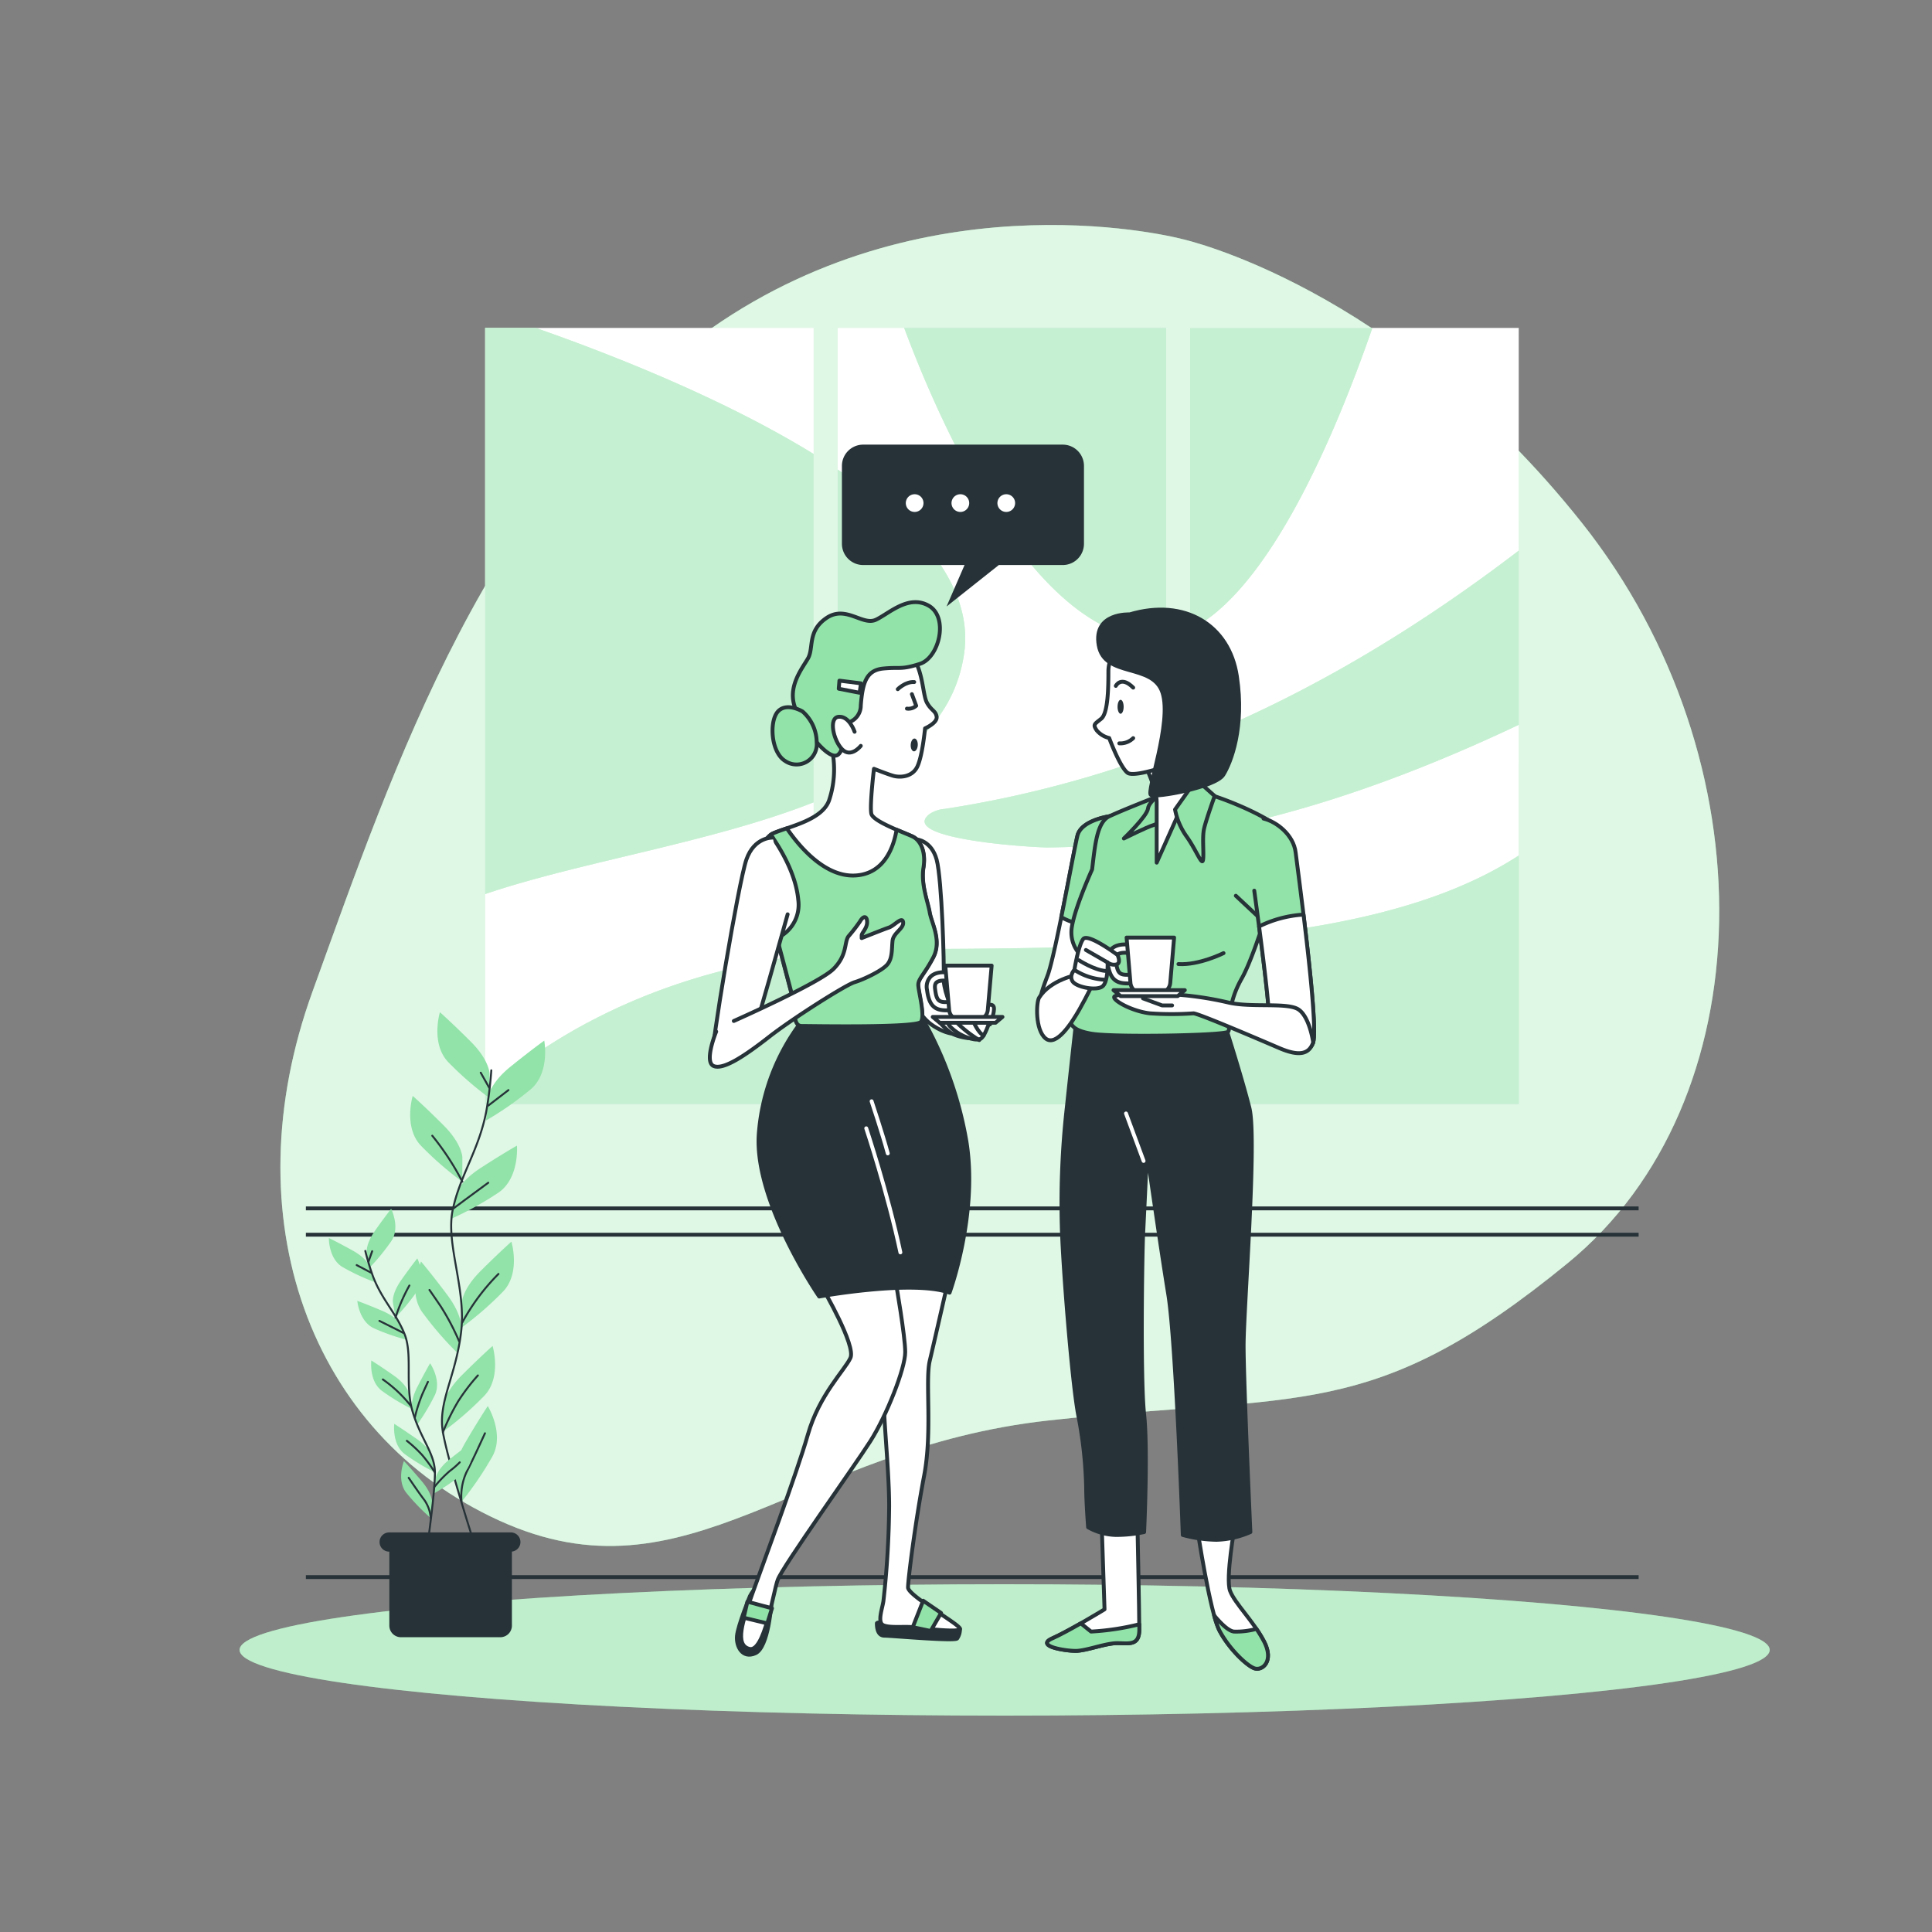 <svg xmlns="http://www.w3.org/2000/svg" viewBox="0 0 500 500"><rect x="0" y="0" width="500" height="500" fill="#808080" stroke="none"/><g id="background-simple--inject-1"><path d="M306,61.88S241.76,44.67,184.05,85s-82,113.17-103.18,171.63-.68,114.53,48.31,136.88,77.08-18.73,142.23-25.9,83.59.81,134.35-40.74,52.42-130.09,3.64-191.55S306,61.88,306,61.88Z" style="fill:#92E3A9"></path><path d="M306,61.88S241.76,44.67,184.05,85s-82,113.17-103.18,171.63-.68,114.53,48.31,136.88,77.08-18.73,142.23-25.9,83.59.81,134.35-40.74,52.42-130.09,3.64-191.55S306,61.88,306,61.88Z" style="fill:#fff;opacity:0.7"></path></g><g id="Floor--inject-1"><ellipse cx="260" cy="427" rx="198" ry="17" style="fill:#92E3A9"></ellipse><ellipse cx="260" cy="427" rx="198" ry="17" style="fill:#fff;opacity:0.4"></ellipse></g><g id="Picture--inject-1"><line x1="79.16" y1="408.15" x2="424.07" y2="408.15" style="fill:none;stroke:#263238;stroke-miterlimit:10"></line><line x1="79.16" y1="319.54" x2="424.07" y2="319.54" style="fill:none;stroke:#263238;stroke-miterlimit:10"></line><line x1="79.16" y1="312.73" x2="424.07" y2="312.73" style="fill:none;stroke:#263238;stroke-miterlimit:10"></line><path d="M210.56,285.74h-85V84.86h85ZM301.8,84.86h-85V285.74h85Zm91.25,0H308V285.74h85Z" style="fill:#fff"></path><path d="M210.56,285.74h-85v-2.66c11.51-10.49,39.25-30.9,85-36.21ZM393.05,221.4c-20.64,13.42-49.54,19.47-85,22.13v42.21h85ZM301.8,244c-20.84,1.31-43.82,1.6-68.62,1.6-5.69,0-11.13.25-16.38.69v39.48h85Zm-91.24-36.33V117.49c-23.12-14.23-51.7-25.55-71.92-32.63H125.56V231.38C150.28,223,184.33,218,210.56,207.64Zm91.24-13.39a286.23,286.23,0,0,1-57.34,15.07,8,8,0,0,0-3.88,1.31c-8.42,6.55,26.86,8.69,30.66,8.66a225,225,0,0,0,30.56-2.4Zm-52.25-25.39c2.36-17.48-12.28-33.63-32.75-47.36V205C234.31,197,247.24,186,249.55,168.86Zm143.5-26.39c-26.84,20.53-55,37.34-85,49.36v24.06c29.22-5,57.53-15.35,85-28.34Zm-97.48,22.74a19.14,19.14,0,0,0,6.23-.15V84.86H234C242.16,106.77,265.16,160.85,295.57,165.21Zm59.6-80.35H308v78.08C328.63,152.65,345.65,112.32,355.17,84.86Z" style="fill:#92E3A9"></path><path d="M210.56,285.74h-85v-2.66c11.51-10.49,39.25-30.9,85-36.21ZM393.05,221.4c-20.64,13.42-49.54,19.47-85,22.13v42.21h85ZM301.8,244c-20.84,1.31-43.82,1.6-68.62,1.6-5.69,0-11.13.25-16.38.69v39.48h85Zm-91.24-36.33V117.49c-23.12-14.23-51.7-25.55-71.92-32.63H125.56V231.38C150.28,223,184.33,218,210.56,207.64Zm91.24-13.39a286.23,286.23,0,0,1-57.34,15.07,8,8,0,0,0-3.88,1.31c-8.42,6.55,26.86,8.69,30.66,8.66a225,225,0,0,0,30.56-2.4Zm-52.25-25.39c2.36-17.48-12.28-33.63-32.75-47.36V205C234.31,197,247.24,186,249.55,168.86Zm143.5-26.39c-26.84,20.53-55,37.34-85,49.36v24.06c29.22-5,57.53-15.35,85-28.34Zm-97.48,22.74a19.14,19.14,0,0,0,6.23-.15V84.86H234C242.16,106.77,265.16,160.85,295.57,165.21Zm59.6-80.35H308v78.08C328.63,152.65,345.65,112.32,355.17,84.86Z" style="fill:#fff;opacity:0.48"></path></g><g id="Plants--inject-1"><path d="M126.71,277.91s0-3.46-4.86-8.32-8-7.63-8-7.63-2.43,8,2.08,12.83a85.33,85.33,0,0,0,10.75,9.37Z" style="fill:#92E3A9"></path><path d="M119.66,299.58s0-3.47-4.85-8.33-8-7.63-8-7.63-2.43,8,2.08,12.83a85.33,85.33,0,0,0,10.75,9.37Z" style="fill:#92E3A9"></path><path d="M126.4,283.82s.37-3.45,5.71-7.76,8.74-6.75,8.74-6.75,1.57,8.19-3.42,12.54A85,85,0,0,1,125.75,290Z" style="fill:#92E3A9"></path><path d="M117.89,309.4s.73-3.39,6.49-7.12,9.4-5.79,9.4-5.79.71,8.31-4.72,12.12a85.59,85.59,0,0,1-12.48,6.9Z" style="fill:#92E3A9"></path><path d="M119.49,337.3s0-3.47,4.86-8.33,8-7.63,8-7.63,2.42,8-2.09,12.84a85,85,0,0,1-10.75,9.36Z" style="fill:#92E3A9"></path><path d="M119.41,344.1s.49-3.43-3.62-8.93-6.82-8.68-6.82-8.68-3.53,7.55.24,13a85.35,85.35,0,0,0,9.31,10.79Z" style="fill:#92E3A9"></path><path d="M114.62,364.28s0-3.47,4.86-8.32,8-7.63,8-7.63,2.42,8-2.08,12.83a85.06,85.06,0,0,1-10.76,9.37Z" style="fill:#92E3A9"></path><path d="M117.87,382.57s-.88-3.35,2.58-9.28,5.79-9.4,5.79-9.4,4.37,7.1,1.24,12.94a85.94,85.94,0,0,1-8,11.78Z" style="fill:#92E3A9"></path><path d="M127.15,277a99.36,99.36,0,0,1-1.33,10.77c-1.92,9.91-6.72,16.31-8.64,25.27s3.59,20.5,2.12,32-6,17.91-4.68,25.59,8,28.47,8,28.47" style="fill:none;stroke:#263238;stroke-linecap:round;stroke-linejoin:round;stroke-width:0.5px"></path><line x1="126.36" y1="286.13" x2="131.59" y2="282.11" style="fill:none;stroke:#263238;stroke-linecap:round;stroke-linejoin:round;stroke-width:0.5px"></line><line x1="126.6" y1="281.5" x2="124.41" y2="277.61" style="fill:none;stroke:#263238;stroke-linecap:round;stroke-linejoin:round;stroke-width:0.5px"></line><path d="M117.47,312.66s4.38-3.29,8.89-6.57" style="fill:none;stroke:#263238;stroke-linecap:round;stroke-linejoin:round;stroke-width:0.5px"></path><path d="M119.66,305.82a69.52,69.52,0,0,0-7.79-11.9" style="fill:none;stroke:#263238;stroke-linecap:round;stroke-linejoin:round;stroke-width:0.5px"></path><path d="M119.66,342.23A54.3,54.3,0,0,1,129,329.7" style="fill:none;stroke:#263238;stroke-linecap:round;stroke-linejoin:round;stroke-width:0.5px"></path><path d="M118.81,347.1a61.9,61.9,0,0,0-4.74-9c-2.56-3.77-2.93-4.26-2.93-4.26" style="fill:none;stroke:#263238;stroke-linecap:round;stroke-linejoin:round;stroke-width:0.5px"></path><path d="M114.62,370.66a58.62,58.62,0,0,1,3.95-8,51.33,51.33,0,0,1,5.11-6.7" style="fill:none;stroke:#263238;stroke-linecap:round;stroke-linejoin:round;stroke-width:0.5px"></path><path d="M119.45,388.61a14.79,14.79,0,0,1,1.31-7.68c1.82-3.53,3.89-8.15,4.75-10" style="fill:none;stroke:#263238;stroke-linecap:round;stroke-linejoin:round;stroke-width:0.5px"></path><path d="M94.91,324.25s-.37-2.17,2.14-5.74,4.18-5.66,4.18-5.66,2.39,4.74.09,8.28a54.49,54.49,0,0,1-5.73,7Z" style="fill:#92E3A9"></path><path d="M101.68,337.07s-.37-2.17,2.14-5.75,4.18-5.65,4.18-5.65,2.39,4.74.09,8.28a54.49,54.49,0,0,1-5.73,7Z" style="fill:#92E3A9"></path><path d="M95.74,327.92s-.6-2.12-4.42-4.25-6.21-3.28-6.21-3.28-.1,5.31,3.51,7.5a55.35,55.35,0,0,0,8.21,3.86Z" style="fill:#92E3A9"></path><path d="M103.86,343S103,341,99,339.28s-6.53-2.61-6.53-2.61.46,5.29,4.28,7.08a54.28,54.28,0,0,0,8.57,3Z" style="fill:#92E3A9"></path><path d="M105.88,360.71s-.37-2.18-3.94-4.7-5.84-3.92-5.84-3.92-.65,5.27,2.7,7.83a54.9,54.9,0,0,0,7.76,4.7Z" style="fill:#92E3A9"></path><path d="M106.67,365s-.68-2.1,1.31-6,3.33-6.18,3.33-6.18,3,4.35,1.26,8.17a54.76,54.76,0,0,1-4.67,7.79Z" style="fill:#92E3A9"></path><path d="M112.77,382.51s.25-2.19,3.67-4.91,5.6-4.24,5.6-4.24,1,5.22-2.25,8a54.5,54.5,0,0,1-7.47,5.14Z" style="fill:#92E3A9"></path><path d="M111.87,377.1s-.38-2.18-4-4.69-5.83-3.92-5.83-3.92-.66,5.26,2.7,7.82a54.3,54.3,0,0,0,7.76,4.7Z" style="fill:#92E3A9"></path><path d="M111.82,388.92s.19-2.2-2.63-5.54-4.65-5.27-4.65-5.27-2,4.93.63,8.25a54,54,0,0,0,6.31,6.52Z" style="fill:#92E3A9"></path><path d="M94.54,323.74a62.45,62.45,0,0,0,2,6.61c2.28,6,6,9.5,8.16,14.91s0,13.25,2.15,20.3,5.68,10.58,5.71,15.54-1.92,18.72-1.92,18.72" style="fill:none;stroke:#263238;stroke-linecap:round;stroke-linejoin:round;stroke-width:0.5px"></path><line x1="96.02" y1="329.36" x2="92.31" y2="327.41" style="fill:none;stroke:#263238;stroke-linecap:round;stroke-linejoin:round;stroke-width:0.5px"></line><line x1="95.37" y1="326.49" x2="96.32" y2="323.81" style="fill:none;stroke:#263238;stroke-linecap:round;stroke-linejoin:round;stroke-width:0.5px"></line><path d="M104.48,345s-3.11-1.59-6.29-3.16" style="fill:none;stroke:#263238;stroke-linecap:round;stroke-linejoin:round;stroke-width:0.5px"></path><path d="M102.36,341a44.18,44.18,0,0,1,3.59-8.31" style="fill:none;stroke:#263238;stroke-linecap:round;stroke-linejoin:round;stroke-width:0.5px"></path><path d="M106.31,363.82A34.33,34.33,0,0,0,99.08,357" style="fill:none;stroke:#263238;stroke-linecap:round;stroke-linejoin:round;stroke-width:0.5px"></path><path d="M107.38,366.78a38.77,38.77,0,0,1,2-6.16c1.2-2.65,1.37-3,1.37-3" style="fill:none;stroke:#263238;stroke-linecap:round;stroke-linejoin:round;stroke-width:0.5px"></path><path d="M112.39,384.85a32.14,32.14,0,0,1,4-4.15,21.65,21.65,0,0,0,2.59-2.25" style="fill:none;stroke:#263238;stroke-linecap:round;stroke-linejoin:round;stroke-width:0.5px"></path><path d="M112.56,381.1a36.9,36.9,0,0,0-3.34-4.58,33.22,33.22,0,0,0-3.93-3.64" style="fill:none;stroke:#263238;stroke-linecap:round;stroke-linejoin:round;stroke-width:0.5px"></path><path d="M111.48,392.88a9.48,9.48,0,0,0-1.65-4.67c-1.53-2-3.33-4.69-4.06-5.75" style="fill:none;stroke:#263238;stroke-linecap:round;stroke-linejoin:round;stroke-width:0.5px"></path><path d="M100.71,397.42h31.77a0,0,0,0,1,0,0v23.29a3,3,0,0,1-3,3H103.76a3,3,0,0,1-3-3V397.42A0,0,0,0,1,100.71,397.42Z" style="fill:#263238"></path><path d="M132.2,401.56H100.71a2.48,2.48,0,0,1-2.48-2.48h0a2.48,2.48,0,0,1,2.48-2.49H132.2a2.48,2.48,0,0,1,2.49,2.49h0A2.48,2.48,0,0,1,132.2,401.56Z" style="fill:#263238"></path></g><g id="character-2--inject-1"><path d="M287.1,211.25s-7.25,1-8.25,5-5.75,31-7.75,36.25-3,8.75-1.25,11.5,6,0,8.5-5.25,5-34.75,6.75-38.75A28.93,28.93,0,0,0,287.1,211.25Z" style="fill:#fff;stroke:#263238;stroke-linecap:round;stroke-linejoin:round"></path><path d="M281.93,239.44c1.19-8.71,2.28-17.4,3.17-19.44a28.93,28.93,0,0,0,2-8.75s-7.25,1-8.25,5c-.57,2.29-2.38,12.14-4.19,21.12A16.72,16.72,0,0,0,281.93,239.44Z" style="fill:#92E3A9;stroke:#263238;stroke-linecap:round;stroke-linejoin:round"></path><path d="M285.1,394l.75,22.5s-9,5.5-13.5,7.5,3.25,3.25,6,3.25,7.75-2,10.75-2,5.75.75,5.75-3.5-.5-28-.5-28Z" style="fill:#fff;stroke:#263238;stroke-linecap:round;stroke-linejoin:round"></path><path d="M294.85,421.75c0-.34,0-.82,0-1.39a66.61,66.61,0,0,1-12.49,1.89l-2.65-2.13c-2.56,1.46-5.38,3-7.35,3.88-4.5,2,3.25,3.25,6,3.25s7.75-2,10.75-2S294.85,426,294.85,421.75Z" style="fill:#92E3A9;stroke:#263238;stroke-linecap:round;stroke-linejoin:round"></path><path d="M309.85,395.5s3.25,21.75,5.75,26.5,7,9,9,9.75,5.25-1.75,2.5-7-7.5-9.75-8.75-13,1.25-17,1.25-17Z" style="fill:#fff;stroke:#263238;stroke-linecap:round;stroke-linejoin:round"></path><path d="M324.6,431.75c2,.75,5.25-1.75,2.5-7a33.63,33.63,0,0,0-1.94-3.2,19.45,19.45,0,0,1-5.81.7c-1.51-.15-3.66-2.41-5.12-4.17A21.28,21.28,0,0,0,315.6,422C318.1,426.75,322.6,431,324.6,431.75Z" style="fill:#92E3A9;stroke:#263238;stroke-linecap:round;stroke-linejoin:round"></path><path d="M278.6,263.5s-1.5,13.5-2.5,23a222.7,222.7,0,0,0-1.25,32.75c.5,12.25,2.75,39.75,4.25,47.25a108.25,108.25,0,0,1,2,18.75c0,3.5.5,10,.5,10a15.37,15.37,0,0,0,7.25,2,35.92,35.92,0,0,0,7.25-.75s1-21.25,0-30.5-.5-41.75-.25-46.75,1-21,1-21,3.5,24.5,5.5,36.75,3.75,62.25,3.75,62.25a35.23,35.23,0,0,0,8.75,1.25,23.43,23.43,0,0,0,8.75-2s-1.75-38.75-1.75-48.25,3.5-53.5,1.5-61.5-6.25-21.25-6.25-21.25Z" style="fill:#263238;stroke:#263238;stroke-linecap:round;stroke-linejoin:round"></path><line x1="291.41" y1="288.16" x2="295.96" y2="300.45" style="fill:none;stroke:#fff;stroke-linecap:round;stroke-linejoin:round"></line><path d="M312.6,205.5c-7.5-2.25-12.75.5-12.75.5s-9,3.5-12.75,5.25c-3.26,1.52-3.73,7.72-4.46,13.75-1.21,2.72-4.65,10.7-5.29,15.18a8.4,8.4,0,0,0,1.68,6.27c-1,5.43-1.85,10.41-2.18,12.8-.75,5.5,0,7.25,5.5,8.25s34.75.5,35.5-.5-.75-6.25,3.5-13.75,11.5-33.25,11.5-36.5S320.1,207.75,312.6,205.5Z" style="fill:#92E3A9;stroke:#263238;stroke-linecap:round;stroke-linejoin:round"></path><line x1="325.49" y1="237.12" x2="319.83" y2="231.82" style="fill:none;stroke:#263238;stroke-linecap:round;stroke-linejoin:round"></line><path d="M316.65,246.67s-6.36,3.18-11.67,2.83" style="fill:none;stroke:#263238;stroke-linecap:round;stroke-linejoin:round"></path><path d="M301.1,205s-3.75,2.25-4,4.25-6.25,7.75-6.25,7.75,6-3,7.75-3.5,7.5-5.5,5.75-8.25S301.1,205,301.1,205Z" style="fill:#92E3A9;stroke:#263238;stroke-linecap:round;stroke-linejoin:round"></path><path d="M296.35,198s3,6.25,3,9.5v15.75l8.25-18.5c1-2.25,1-12.5,1-12.5S299.6,198.5,296.35,198Z" style="fill:#fff;stroke:#263238;stroke-linecap:round;stroke-linejoin:round"></path><path d="M289.85,166.25s-3,3.5-3,7.5S286.79,184.54,285,186s-2.19,1.46-1.19,3a6,6,0,0,0,3.25,2s2.75,7.5,4.75,9,14.5-3.25,14.5-3.25,8.75-9.5,6.75-18.5S299.85,156.25,289.85,166.25Z" style="fill:#fff;stroke:#263238;stroke-linecap:round;stroke-linejoin:round"></path><path d="M290.8,182.92c0,1-.36,1.8-.79,1.8s-.79-.81-.79-1.8.35-1.81.79-1.81S290.8,181.92,290.8,182.92Z" style="fill:#263238"></path><path d="M288.77,177.51s1.35-2.71,4.5.45" style="fill:none;stroke:#263238;stroke-linecap:round;stroke-linejoin:round"></path><path d="M289.67,192.38a4.76,4.76,0,0,0,3.6-1.35" style="fill:none;stroke:#263238;stroke-linecap:round;stroke-linejoin:round"></path><path d="M309.6,201.75l-5.5,7.75a17.68,17.68,0,0,0,3,7c2.5,3.5,4,7.75,4.25,6s-.25-5.75.25-8,2.75-8.5,2.75-8.5Z" style="fill:#92E3A9;stroke:#263238;stroke-linecap:round;stroke-linejoin:round"></path><path d="M324.6,230.5s4.13,29.62,3.75,33c-.83,7.36,10,11,11.5,6.25s-4.26-46.58-4.53-49.07c-.52-4.67-5.07-8.08-8.32-8.83" style="fill:#92E3A9;stroke:#263238;stroke-linecap:round;stroke-linejoin:round"></path><path d="M339.85,269.75c.92-2.92-.9-19.86-2.5-33.05a30,30,0,0,0-11.5,3.06c1.18,9,2.74,21.6,2.5,23.74C327.52,270.86,338.35,274.5,339.85,269.75Z" style="fill:#fff;stroke:#263238;stroke-linecap:round;stroke-linejoin:round"></path><path d="M339.85,269.75s-1-7.25-4.25-8.75-11.75-.25-17.5-1.5a86.59,86.59,0,0,0-16.25-2.25c-4.25,0-13.25-.25-13.5.75s4.75,3.75,9.25,4.25a80.52,80.52,0,0,0,11.25,0c1.25,0,17,6.75,22.25,9S338.85,272.75,339.85,269.75Z" style="fill:#fff;stroke:#263238;stroke-linecap:round;stroke-linejoin:round"></path><polyline points="295.8 258.38 300.74 260.2 303.34 260.2" style="fill:none;stroke:#263238;stroke-linecap:round;stroke-linejoin:round"></polyline><path d="M291.85,254.51c-2.85,0-4.64-.88-5.21-5.43a3.89,3.89,0,0,1,1.08-3.56c1.7-1.57,4.59-1,4.91-1a1.1,1.1,0,0,1-.45,2.15c-.54-.11-2.24-.27-3,.41-.13.13-.52.49-.38,1.67.45,3.62,1.12,3.69,4.6,3.44a1.1,1.1,0,1,1,.16,2.19C293,254.47,292.39,254.51,291.85,254.51Z" style="fill:#fff;stroke:#263238;stroke-linecap:round;stroke-linejoin:round"></path><path d="M300,257h-4.58a2.87,2.87,0,0,1-2.86-2.63l-1-11.73h12.3l-1,11.73A2.87,2.87,0,0,1,300,257Z" style="fill:#fff;stroke:#263238;stroke-linecap:round;stroke-linejoin:round"></path><polygon points="304.79 257.79 290.02 257.79 288.17 256.25 306.63 256.25 304.79 257.79" style="fill:#fff;stroke:#263238;stroke-linecap:round;stroke-linejoin:round"></polygon><path d="M278.85,252.25s-7,1.25-9.93,5.95c-.75,1.2-1.07,8.3,1.68,10.55s6.75-4,8.75-7.5,4-7.75,4-7.75Z" style="fill:#fff;stroke:#263238;stroke-linecap:round;stroke-linejoin:round"></path><path d="M292.35,159s-9.5-.5-8,8,14,4.5,16.5,12.25-4.25,25.75-3,26.5,16.75-2,18.75-5.25,5.5-12.25,3.5-25.5S306.6,154.75,292.35,159Z" style="fill:#263238;stroke:#263238;stroke-linecap:round;stroke-linejoin:round"></path><path d="M278.05,251s1.05-6.46,2.3-8,8.85,4.13,8.85,4.13,1,2-.18,2.44a2.69,2.69,0,0,1-2.38-.49s.21,4.92-1.29,6.17-6.75.25-7.75-1.25S278.05,251,278.05,251Z" style="fill:#fff;stroke:#263238;stroke-linecap:round;stroke-linejoin:round"></path><line x1="281.03" y1="245.85" x2="286.64" y2="249.08" style="fill:none;stroke:#263238;stroke-linecap:round;stroke-linejoin:round"></line><path d="M279.22,248.51s3.94,2.55,6.92,2.77" style="fill:none;stroke:#263238;stroke-linecap:round;stroke-linejoin:round"></path><path d="M278.05,251a15.67,15.67,0,0,0,7.88,2.55" style="fill:none;stroke:#263238;stroke-linecap:round;stroke-linejoin:round"></path></g><g id="character-1--inject-1"><path d="M237.15,217.22s3.88.23,5.25,5.25,2,27.61,1.82,30.35,1.6,8,3.42,9.59,5.25,3.19,3.43,4.33-5,1.6-9.36-1.14-6.39-8.21-7.3-13.69.91-16.89-1.14-24S234.18,217.22,237.15,217.22Z" style="fill:#fff;stroke:#263238;stroke-linecap:round;stroke-linejoin:round"></path><path d="M248.44,421.6a4.2,4.2,0,0,1-.73,2.44c-.73.74-17.12-.73-18.83-.73s-1.95-2-1.95-3.18S248.44,421.6,248.44,421.6Z" style="fill:#263238;stroke:#263238;stroke-linecap:round;stroke-linejoin:round"></path><path d="M245.51,330.89s-3.67,16.14-4.89,21.27.73,18.34-1.47,29.83S235,408.64,235,410.84s13.93,9.78,13.44,10.76-10-.25-12.22-.49-5.87.24-7.58-.49-.25-4.4,0-6.36a236,236,0,0,0,1.47-24.45c0-11-2-26.4-1.23-31.78a123.51,123.51,0,0,0,.74-13.93c0-.74-2-13.21-2-13.21S238.42,329.92,245.51,330.89Z" style="fill:#fff;stroke:#263238;stroke-linecap:round;stroke-linejoin:round"></path><polygon points="238.91 414.26 236.22 421.11 240.86 422.09 243.55 417.44 238.91 414.26" style="fill:#92E3A9;stroke:#263238;stroke-linecap:round;stroke-linejoin:round"></polygon><path d="M194.08,413.07s-3.09,7.59-3.35,10.29,1.42,6,4.76,4.5,4.25-12.47,4.25-15S196.39,408.57,194.08,413.07Z" style="fill:#263238;stroke:#263238;stroke-linecap:round;stroke-linejoin:round"></path><path d="M213,333.58s8.56,14.67,7.09,17.85-8.07,9.53-11,19.8-12,34.48-14.42,41.32-4.65,13.2-.74,14.18,6.11-14.42,7.34-17.85,19.8-29.33,24-35.94,9-18.82,9-23-2.44-18.09-2.44-18.09S221.3,329.43,213,333.58Z" style="fill:#fff;stroke:#263238;stroke-linecap:round;stroke-linejoin:round"></path><polygon points="192.46 418.66 198.57 420.13 199.79 416.22 193.43 414.51 192.46 418.66" style="fill:#92E3A9;stroke:#263238;stroke-linecap:round;stroke-linejoin:round"></polygon><path d="M207.61,264.15a54.74,54.74,0,0,0-11.24,29.34c-1.23,17.6,15.64,42.05,15.64,42.05s24.21-4.4,33.74-1c0,0,7.34-20.05,4.4-38.87a97.79,97.79,0,0,0-12.22-33.5Z" style="fill:#263238;stroke:#263238;stroke-linecap:round;stroke-linejoin:round"></path><path d="M224.18,292s5.58,16.76,8.84,32.12" style="fill:none;stroke:#fff;stroke-linecap:round;stroke-linejoin:round"></path><path d="M225.57,285s2.8,8.38,4.19,13.5" style="fill:none;stroke:#fff;stroke-linecap:round;stroke-linejoin:round"></path><path d="M230.07,166.34s3-.46,5.94,3.42,2.74,10,3.88,12.09,2.28,2.06,2.51,3.65-3,3-3,3-.68,7.3-2.05,10-4.57,2.74-6.17,2.28-5-1.82-5-1.82-1.14,9.58-.68,11.64,8.9,5,10.73,5.93,3.42,3.65,2.73,8,1.14,8.9,1.6,11.63,3.2,7.31.91,11.64-3.88,5.48-3.88,7.08,1.83,8,.69,9.58-26,2.05-28.53,2.05-3.87-5.93-4.33-7.3-5.71-22.13-7.53-27.15-2.05-14.61,2.28-16.43,12.55-3.43,14.38-8.45a25.32,25.32,0,0,0,.91-12.55c-.46-1.37-5.48-3.19-6.85-16.66S222.32,159,230.07,166.34Z" style="fill:#fff;stroke:#263238;stroke-linecap:round;stroke-linejoin:round"></path><path d="M237.52,192.84c-.05.92-.5,1.64-1,1.61s-.88-.79-.83-1.71.5-1.64,1-1.61S237.57,191.92,237.52,192.84Z" style="fill:#263238"></path><path d="M236,179.65l1.11,3a3,3,0,0,1-2.4.74" style="fill:none;stroke:#263238;stroke-linecap:round;stroke-linejoin:round"></path><path d="M232.34,178.36s2-2,4.26-1.85" style="fill:none;stroke:#263238;stroke-linecap:round;stroke-linejoin:round"></path><path d="M217.3,187.1a4.58,4.58,0,0,0,5.47-4.56c.46-5.48,1.23-9.07,5.79-9.52s4.48.39,9.5-1.21,7.53-12.09,2.28-15.06-10.27,2.06-13.69,3.65-7.76-3.88-12.78-.45-3.19,7.76-4.79,10.49-5.48,7.53-3.19,13,8.67,13.69,11,11.87S217.3,187.1,217.3,187.1Z" style="fill:#92E3A9;stroke:#263238;stroke-linecap:round;stroke-linejoin:round"></path><polygon points="222.82 176.85 217.24 176.15 217.07 178.24 222.47 179.29 222.82 176.85" style="fill:#fff;stroke:#263238;stroke-linecap:round;stroke-linejoin:round"></polygon><path d="M221.17,189.38s-1.36-4.1-4.1-3.88-1.37,6.17.91,8.45,4.79-.92,4.79-.92" style="fill:#fff;stroke:#263238;stroke-linecap:round;stroke-linejoin:round"></path><path d="M207.71,184.14s-4.11-2.51-6.39,0-1.82,10.49,1.83,12.77a5.24,5.24,0,0,0,8.21-4.79A10.75,10.75,0,0,0,207.71,184.14Z" style="fill:#92E3A9;stroke:#263238;stroke-linecap:round;stroke-linejoin:round"></path><path d="M239,224.53c.69-4.34-.91-7.08-2.73-8-.71-.35-2.39-1-4.23-1.8-.74,4.36-3.1,11.37-10.61,11.84-8,.5-14.72-7.69-17.81-12.2-1.25.43-2.43.83-3.41,1.25a3.62,3.62,0,0,0-.74.42c2.63,3.71,6.53,10.22,7.13,16.92a9.41,9.41,0,0,1-5.53,9.82c2,7.36,4.11,15.58,4.39,16.42.46,1.37-.53,6.32,2,6.32s29.74.53,30.88-1.07-.69-8-.69-9.58,1.6-2.74,3.88-7.08-.45-8.9-.91-11.64S238.29,228.86,239,224.53Z" style="fill:#92E3A9;stroke:#263238;stroke-linecap:round;stroke-linejoin:round"></path><path d="M200,216.77s-4.79-.23-6.84,5.7-9.36,49.75-8.9,52.26,8.67-1.37,9.58-3.42,10-34.69,10-34.69" style="fill:#fff;stroke:#263238;stroke-linecap:round;stroke-linejoin:round"></path><path d="M189.91,264.23s22.14-9.81,25.79-13.46,2.74-6.85,3.88-8.45a43.33,43.33,0,0,0,3-3.87c.92-1.6,1.83-1.37,1.83.22S223,241.41,223,242.1v.68s5.7-2.28,7.07-2.74,3.43-3,3.66-1.37-2.52,2.74-2.74,4.8,0,4.56-1.37,6.16-6.16,3.88-8.45,4.56-16,9.36-22.13,14.15-11.87,8.67-14.38,7.53.69-8.9.69-8.9" style="fill:#fff;stroke:#263238;stroke-linecap:round;stroke-linejoin:round"></path><path d="M256.21,265.12s1.27-3.16,1-4.43-2.48-.58-3,1-.34,2.19.16,2.19S256.21,265.12,256.21,265.12Z" style="fill:#fff;stroke:#263238;stroke-linecap:round;stroke-linejoin:round"></path><path d="M243.31,264.74a23.18,23.18,0,0,0,2.4,2.28c1.52,1.27,4.81,1.65,4.81,1.65s-3.42-3-4.05-3.67S243.31,264.74,243.31,264.74Z" style="fill:#fff;stroke:#263238;stroke-linecap:round;stroke-linejoin:round"></path><path d="M256,264.69s-1,3.09-2,4-4.3-.13-6.32-1.52-3-2.79-1.9-2.79S256,264.69,256,264.69Z" style="fill:#fff;stroke:#263238;stroke-linecap:round;stroke-linejoin:round"></path><path d="M247.86,264.87a30.23,30.23,0,0,0,5.57,4.3" style="fill:none;stroke:#263238;stroke-linecap:round;stroke-linejoin:round"></path><path d="M251.74,264s1.31,3.27,2.83,4" style="fill:none;stroke:#263238;stroke-linecap:round;stroke-linejoin:round"></path><path d="M245,261.48c-2.79,0-4.54-.86-5.09-5.31a3.79,3.79,0,0,1,1-3.48c1.66-1.53,4.48-1,4.8-.93a1.08,1.08,0,0,1-.44,2.11c-.53-.11-2.19-.27-2.91.4-.13.12-.52.48-.37,1.63.44,3.54,1.09,3.61,4.5,3.36a1.08,1.08,0,1,1,.15,2.15C246.08,261.45,245.52,261.48,245,261.48Z" style="fill:#fff;stroke:#263238;stroke-linecap:round;stroke-linejoin:round"></path><path d="M252.91,263.94h-4.48a2.8,2.8,0,0,1-2.79-2.57l-1-11.47h12l-1,11.47A2.81,2.81,0,0,1,252.91,263.94Z" style="fill:#fff;stroke:#263238;stroke-linecap:round;stroke-linejoin:round"></path><polygon points="257.64 264.69 243.2 264.69 241.39 263.18 259.44 263.18 257.64 264.69" style="fill:#fff;stroke:#263238;stroke-linecap:round;stroke-linejoin:round"></polygon></g><g id="Speech-bubble--inject-1"><path d="M275.07,115.57H223.39a5,5,0,0,0-5,5v20.16a5,5,0,0,0,5,5h27l-4.17,9.6,12.1-9.6h16.71a5,5,0,0,0,5-5V120.57A5,5,0,0,0,275.07,115.57Z" style="fill:#263238;stroke:#263238;stroke-miterlimit:10"></path><path d="M239,130.19a2.29,2.29,0,1,1-2.29-2.28A2.28,2.28,0,0,1,239,130.19Z" style="fill:#fff"></path><path d="M250.83,130.19a2.29,2.29,0,1,1-2.29-2.28A2.28,2.28,0,0,1,250.83,130.19Z" style="fill:#fff"></path><path d="M262.71,130.19a2.29,2.29,0,1,1-2.28-2.28A2.28,2.28,0,0,1,262.71,130.19Z" style="fill:#fff"></path></g></svg>